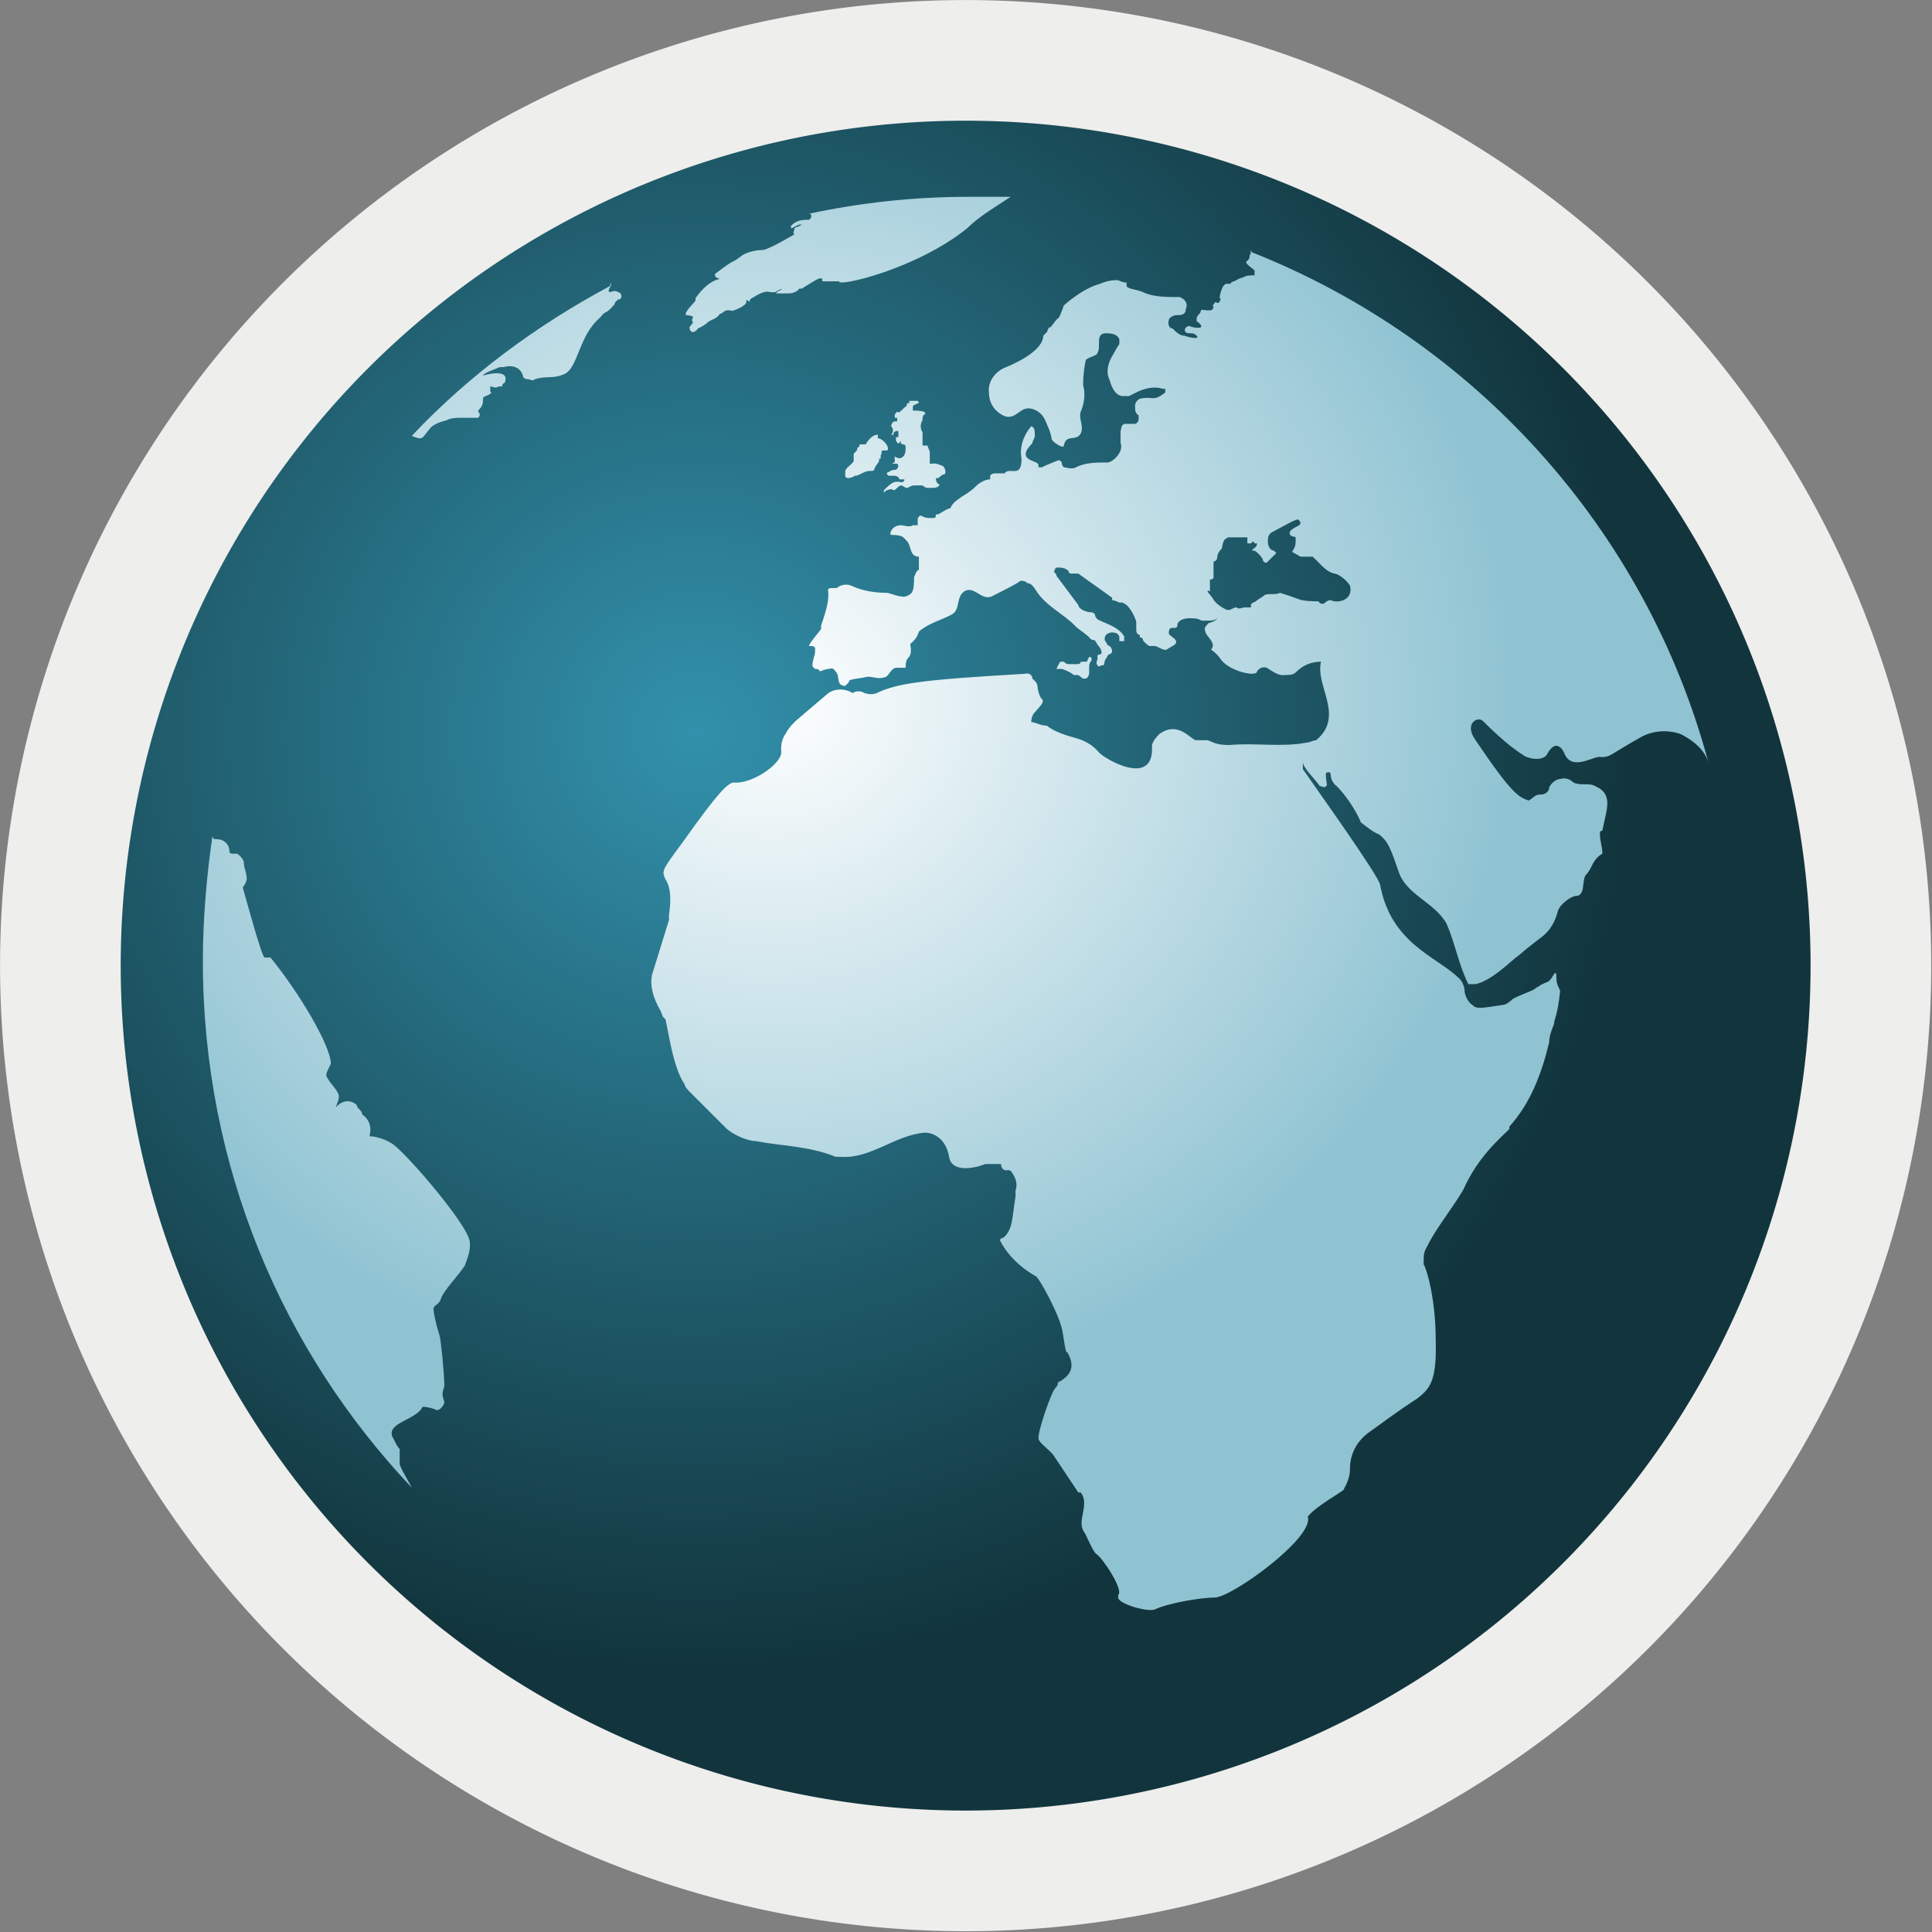 <svg xmlns="http://www.w3.org/2000/svg" width="16" height="16" xmlns:xlink="http://www.w3.org/1999/xlink"><rect width="100%" height="100%" fill="#808080" stroke="none"/><defs><linearGradient id="a"><stop offset="0" stop-color="#fff"/><stop offset="1" stop-color="#8fc3d2"/></linearGradient><linearGradient id="b"><stop offset="0" stop-color="#3291ac"/><stop offset="1" stop-color="#12353d"/></linearGradient><radialGradient id="d" cx="6.218" cy="5.475" r="6.915" xlink:href="#a" fx="6.218" fy="5.475" gradientTransform="matrix(.901 0 0 .845 .786 1.158)" gradientUnits="userSpaceOnUse"/><radialGradient id="c" cx="5.911" cy="6.194" r="7.226" xlink:href="#b" gradientUnits="userSpaceOnUse" fx="5.911" fy="6.194"/></defs><g color="#000"><path fill="url(#c)" stroke="#eeeeec" stroke-width=".933" d="M15 8A7 7 0 1 1 1 8a7 7 0 1 1 14 0z" transform="matrix(1.071 0 0 1.071 -.571 -.571)" stroke-linecap="round" stroke-linejoin="round" overflow="visible" enable-background="accumulate"/><path fill="url(#d)" d="M8.02 1.63c-.46 0-.9.05-1.32.14.03 0 .02.04 0 .05-.05 0-.1 0-.15.05 0 .02 0 .02 0 .02.02 0 .04-.02.07-.03 0 0 .02 0 .02 0-.03.02-.05.02-.06.03 0 .02-.02.04 0 .05 0 0-.2.12-.26.13-.08 0-.16.03-.18.05-.03.02-.05.04-.08.05-.05.03-.1.07-.14.1 0 .03.02.03.04.04 0 0 .02 0 0 0-.1.02-.18.13-.2.16 0 0 0 .02 0 .02-.04.05-.05.05-.08.1 0 .02 0 .02 0 .02s.06 0 .06.02c0 0-.02.02 0 .04 0 0-.03.04-.03.04s0 .04.03.04c0 0 .02 0 .04-.03 0 0 .05-.02.08-.05.02-.02.08-.03.1-.07.02 0 .04-.03.06-.03.02 0 .03 0 .03 0 0 .02.14-.04.13-.07 0-.02 0-.02.03 0 0 0 0 0 0-.02.05-.03.12-.08.17-.06 0 0 .02 0 .04 0 .06-.04.06-.02.05-.02 0 0-.05.02-.04.03 0 0 0 0 .02 0s.04 0 .07 0c.02 0 .07 0 .1-.04.02 0 .02 0 .02 0 .1-.06.15-.1.17-.08 0 0 0 0 0 .02.02 0 .04 0 .06 0 0 0 0 0 .08 0-.02.05.64-.1 1.06-.44.1-.1.24-.18.36-.26-.1 0-.23 0-.34 0zm2.33.44s.02.03 0 .04c0 .05-.03.05-.03.06 0 .02.05.05.07.07 0 0 0 .03 0 .04-.04 0-.07 0-.1.02-.02 0-.05.02-.07.03 0 0-.02 0-.03.02 0 0-.02 0-.03 0-.04 0-.06.1-.06.12.02 0 0 .02 0 .03 0 0-.02.02-.03 0 0 0-.04.03-.02.04 0 0 0 .02-.02.03 0 0-.02 0-.03 0-.05 0-.05-.02-.06.02 0 0-.02.02-.03.04 0 0 0 .02 0 .03.1.07-.02.06-.06.04-.04 0-.06.06 0 .06.03 0 .04 0 .06.02.03.03-.05.02-.1 0-.04 0-.07-.03-.1-.06-.03 0-.04-.04-.03-.07 0-.02.04-.04.06-.04.04 0 .08 0 .08-.05.02-.04 0-.08-.05-.1-.1 0-.2 0-.28-.03-.08-.04-.14-.03-.16-.06 0 0 0-.02 0-.03-.04 0-.06-.02-.08-.02-.02 0-.07 0-.14.03-.15.04-.3.18-.3.18s-.02.06-.04.1c-.03.02-.05.06-.07.08-.02 0-.02.02-.03.04 0 0-.02.02-.03.03 0 .06-.06.16-.33.27-.08.04-.13.12-.12.2 0 .1.06.17.14.2.1.02.12-.1.23-.06.05.02.08.05.1.1.02.05.04.08.05.15.02.03.1.08.1.05.02-.1.1-.03.14-.1.03-.06-.02-.12 0-.18.03-.07.04-.15.02-.22 0-.03 0-.1.02-.2 0-.03.1-.04.1-.07.03-.05-.02-.15.06-.16.04 0 .1 0 .12.05 0 0 0 .03 0 .04-.03.04-.04.07-.06.1-.04.07-.05.14-.02.2.02.07.05.12.1.13.03 0 .04 0 .06 0l.08-.04c.07-.03.14-.04.2-.02 0 0 .02 0 .02 0 0 .02 0 .02 0 .03-.1.08-.1.03-.2.05-.02 0-.05.03-.05.06 0 .04 0 .06.03.08 0 .04 0 .06-.03.07-.02 0-.04 0-.06 0 0 0-.02 0-.03 0-.03.02-.02.03-.03.06 0 .04 0 .08 0 .1.03.07-.07.17-.12.16-.08 0-.17 0-.25.04-.03.02-.08 0-.1 0 0-.02 0 0 0 0-.03-.03 0-.04-.04-.06 0 0-.13.05-.14.06-.02 0-.02 0-.03 0 0 0 0 0 0-.02 0-.04-.2-.03-.05-.18 0-.02.02-.04.02-.06 0-.04 0-.07-.03-.08-.06.07-.1.17-.08.27 0 .12-.05.1-.1.1 0 0-.03 0-.04.02 0 0-.04 0-.08 0 0 0-.03 0-.04.02 0 .02 0 .03 0 .03-.04 0-.07.02-.1.04-.05.05-.08.07-.13.1-.04.03-.08.05-.1.1-.02 0-.05.02-.1.05 0 0-.02 0-.02 0 0 .02 0 .03-.02.03-.05 0-.07 0-.1-.02-.02 0-.03.02-.03.03 0 .02 0 .03 0 .05 0 0-.02 0-.04 0-.03.02-.07 0-.1 0-.07 0-.1.07-.08.08.1 0 .1.02.13.05.04.04.02.13.1.13 0 0 0 .07 0 .08 0 .02 0 .03 0 .03-.02 0-.03.04-.04.06 0 .04 0 .1-.02.13 0 0-.04.04-.08.03-.03 0-.08-.02-.12-.03-.16 0-.26-.04-.3-.06-.05-.02-.1 0-.12.02 0 0-.02 0-.04 0s-.04 0-.03.04c0 .05 0 .1-.06.27 0 .02 0 .03 0 .03-.03.04-.1.12-.1.14 0 0 0 0 .02 0 0 0 .03 0 .03.02 0 0 0 .02 0 .03 0 .02-.03.1-.02.12 0 0 0 0 .02.02.02 0 .03 0 .04.02 0 0 .05-.02.07-.02.02 0 .03-.02.06.02.04.04 0 .12.08.12 0 0 .02-.02.03-.03 0-.02 0-.02.13-.04.05-.02.1.02.16 0 .04 0 .05-.07.1-.08.02 0 .05 0 .08 0 0-.02 0-.06.02-.08.02-.02.03-.05.02-.1 0 0 0 0 0-.02 0 0 .05-.03.07-.1.08-.07.2-.1.27-.14.08-.04.03-.16.12-.2.08-.03.14.1.23.04.1-.05.2-.1.22-.12.02 0 .04 0 .06.02.03 0 .05.03.07.06.08.13.24.2.33.3.02.02.1.07.12.1.04.03.02-.02.06.05.02.02.05.07.02.08-.03 0-.02.02-.02.03 0 .02-.02.04 0 .06 0 0 0 .02.03 0 .03 0 .02 0 .03-.04.03-.05.03-.05.03-.05s.02 0 .03-.02c0-.04-.02-.05-.04-.06 0-.02-.03-.03-.02-.06 0-.03.05-.05.08-.04.02 0 .04.02.04.04s0 .03 0 .03c.02 0 .04 0 .04 0s0-.03 0-.04c-.05-.08-.14-.1-.22-.14 0 0-.02-.02-.02-.03 0-.02-.02-.03-.04-.03-.04 0-.1-.03-.1-.06l-.18-.24s0-.02-.02-.03c0 0 0-.03.02-.04.04 0 .07 0 .1.03 0 0 0 .02.02.02s.04 0 .06 0l.28.2v.02s.02 0 .06.02c0 0 0 0 .02 0s.03.02.04.02c.04.04.07.1.08.14 0 .02 0 .05 0 .06 0 .02 0 .04.03.05 0 0 0 .02 0 .02.02 0 .02 0 .03.03 0 0 .04.04.05.04.02 0 .03 0 .04 0 .03 0 .07.04.1.03 0 0 .05-.03.05-.03.08-.04-.02-.08-.03-.1 0-.03 0-.04.02-.05 0 0 .02 0 .03 0 0 0 .02 0 .02-.02 0-.04.05-.06.1-.06.04 0 .07 0 .1.02.02 0 .04 0 .05 0 .03 0 .06 0 .08-.02 0 0 0 .02-.07.04-.02.02-.04.04-.03.06 0 .05.1.1.05.16.03.02.06.05.08.08.07.1.3.15.3.1.02-.03.05-.04.08-.03.05.03.1.07.15.06.05 0 .07 0 .1-.03.05-.05.12-.08.2-.08-.05.2.2.45-.04.65-.02 0-.06.02-.08.02-.2.04-.43 0-.64.02-.12 0-.14-.03-.18-.04-.04 0-.05 0-.1 0-.05-.02-.15-.16-.3-.05-.03.03-.06.07-.06.1.02.35-.4.1-.44.05-.05-.06-.12-.1-.2-.12-.07-.02-.17-.05-.23-.1-.05 0-.1-.03-.13-.03 0 0 0-.04.02-.07.06-.07.1-.1.06-.13-.05-.1 0-.1-.07-.16 0-.03-.03-.05-.06-.04-.87.05-1.06.08-1.23.16 0 0-.04.02-.1 0-.03-.02-.07-.02-.1 0-.06-.04-.14-.04-.2 0l-.27.23c-.03.03-.06.06-.08.1-.05.07-.04.13-.04.16 0 .1-.25.27-.4.25-.05.02-.1.05-.42.5-.17.23-.17.23-.14.3.02.03.06.1.03.3 0 .02 0 .03 0 .04l-.13.42c-.04.1 0 .23.06.33l.02.05s0 0 .02.02c.02.06.06.4.16.54 0 .02.03.05.05.07l.3.3c.06.05.17.1.24.1.2.04.44.04.66.13 0 0 .02 0 .04 0 .25.02.45-.18.7-.2.05 0 .17.03.2.2.02.13.2.1.3.06.04 0 .1 0 .13 0 0 .04.03.06.06.05 0 0 .02 0 .03.02.05.07.04.12.03.15v.02s0 .02 0 .03c-.03.18-.02.27-.1.34 0 0-.02 0-.03.02.1.2.3.3.3.3.03.02.2.33.22.46.03.2.03.16.04.17.08.14 0 .2-.06.24 0 0-.02 0-.02.02s-.02.03-.03.05c-.02.02-.13.32-.13.4 0 .04.1.1.13.15l.2.3c.02 0 .02 0 .02 0 .08.1-.04.24.03.33.02.03.07.16.1.18.05.03.23.3.18.34 0 0 0 0 0 .02 0 .05.23.12.3.1.13-.06.4-.1.5-.1.14 0 .83-.5.77-.67.08-.1.32-.22.3-.23.04-.07.05-.12.05-.17 0-.12.06-.23.16-.3.1-.07.2-.15.4-.28.1-.08.16-.14.15-.48 0-.33-.07-.58-.1-.63 0-.08 0-.1.03-.15.08-.16.2-.3.3-.47.12-.27.3-.42.38-.5 0 0 0 0 0-.02.18-.2.27-.45.33-.7 0-.05.02-.1.04-.15 0-.04.03-.07.05-.27 0-.02-.03-.05-.03-.1 0-.12-.03 0-.07.02-.1.04-.05.03-.1.05 0 .02-.17.07-.2.1 0 0-.03.03-.06.04-.2.03-.23.04-.27 0-.03-.02-.05-.06-.06-.1 0-.05-.02-.1-.06-.13-.18-.17-.55-.28-.64-.76 0-.06-.53-.8-.64-.96 0-.02 0-.04 0-.06 0 .05.1.14.14.2.02 0 .04.02.05 0 .02 0 0-.03 0-.1 0-.02.04-.02.04 0 0 .04.02.08.05.1.07.07.16.2.2.3.05.04.1.08.15.1.08.06.1.13.16.3.06.2.3.26.4.44.07.16.1.34.18.5.02 0 .04 0 .06 0 .14-.03.3-.2.36-.24.08-.07.15-.12.2-.16.06-.05.1-.12.12-.2.02-.07.12-.13.15-.13.08 0 .05-.12.08-.17.05-.05.05-.1.1-.15 0 0 .02-.02.04-.03 0-.06-.02-.1-.02-.16 0-.02 0-.03.02-.03.03-.17.1-.3-.06-.37-.05-.03-.12 0-.18-.03-.03-.03-.07-.04-.1-.03-.04 0-.08.03-.1.07 0 .04-.04.06-.07.06-.05 0-.05.02-.1.05-.08-.03-.13-.04-.44-.5-.1-.14.02-.2.06-.16.04.04.2.2.33.28.03.03.16.06.2 0 .08-.15.14-.03.15 0 .07.14.25 0 .3.02.08 0 .07-.02.32-.16.1-.06.23-.07.34-.03.1.05.2.13.23.24-.52-1.94-1.94-3.5-3.78-4.23zm-5.3.3c-.6.32-1.17.74-1.64 1.24.1.04.08.02.15-.06.03-.04.1-.06.14-.07.03-.02.1-.02.1-.02.03 0 .13 0 .16 0 .03-.03 0-.04 0-.06C4 3.36 4 3.34 4 3.3c0-.02.04-.02.06-.04.03-.02 0 0 0-.02 0 0 0-.04 0-.04.02 0 .04.02.07 0 0 0 .02 0 .03 0 0-.02 0-.02.02-.03.05-.13-.18-.06-.18-.06 0-.02.12-.06.14-.07 0 0 .02 0 .03 0 .07-.02.14 0 .16.07 0 .02.02.03.04.03s.04.02.06 0c.1-.03.14 0 .24-.04.12-.05.12-.32.3-.47 0 0 .02-.03.04-.04.04-.02.06-.05.08-.07 0-.02.02-.03.03-.04.03 0 .03-.03.02-.05 0 0-.03-.02-.05-.02-.02 0-.04.02-.05 0 0-.02.02-.04.02-.05 0 0 0 0 0-.02zm2.48.97s-.02 0-.02 0 0 0 0 .02c-.03.02-.04.04-.06.05 0 .02 0 0-.02 0-.02.02-.02.02-.02.03 0 0 0 0 0 .02 0 0 0 0 .02 0 0 .02 0 .02 0 .03 0 0 0 0-.02 0s-.03.03-.03.04c.02.02.02.05 0 .07 0 0 .02 0 .02 0 0-.02 0-.02.02-.03 0 0 0 0 .02 0 0 .02 0 .03 0 .05 0 0-.02 0-.02 0 0 .02 0 .03 0 .03.02.03.02.03.04 0 0 .02 0 0 0 0 0 .02 0 .03.02.03 0 0 .02 0 .02.02 0 .03 0 .06-.02.08-.02.02-.04.02-.07 0 0 0 0 0 0 .02 0 0 0 .02 0 .02 0 .02 0 0-.02.02.02 0 .02 0 .03 0 .03 0 .02.04 0 .05 0 0-.04 0-.06.02-.02 0-.02.02 0 .03 0 0 .03 0 .05 0 0 0 .03 0 .04.03 0 0 .02 0 .02 0s.02 0 .02 0c0 .02-.02.03-.04.02 0 0-.02 0-.03 0-.02 0-.05.02-.08.05 0 0 0 0-.02.02 0 .02 0 .02 0 .02.02-.02.02-.02.02-.02.02 0 .04-.02.06 0 .02 0 .03-.03.06-.04.02 0 .03.02.05.02.02 0 .03-.02.06-.02 0 0 .03 0 .03 0s0 0 .04 0c0 0 .02.02.04.02 0 0 .03 0 .05 0 0 0 .05 0 .05-.03-.02 0-.03-.03-.03-.05 0 0 .02 0 .02 0s.02-.02.04-.03c0 0 .02 0 .02-.02 0 0 0-.03-.02-.05 0 0-.07-.03-.08-.02 0 0 0 0-.03 0 0 0 0 0 0-.02 0 0 0 0 0-.02 0 0 0-.02 0-.03 0 0 0-.02 0-.03 0 0-.02-.05-.02-.05-.02 0-.03 0-.04 0 0-.02 0-.03 0-.04 0 0 0-.02 0-.03 0 0 0-.02 0-.04-.02-.03-.02-.07 0-.1 0-.02 0-.04.02-.05.02-.03-.08-.03-.1-.03 0 0 0-.02 0-.03 0-.02.03-.02.04-.03.02 0 0-.02 0-.02-.03 0-.05 0-.07 0zm-.26.26c-.06 0-.1.08-.1.08-.03 0-.04 0-.05 0 0 0 0 .02-.02.03 0 .03-.02.03-.03.05 0 0 0 0 0 .02 0 0 0 0 0 .04-.03.04-.06.05-.07.08 0 0 0 .03 0 .04 0 .03.05.02.08 0 .03 0 .05-.02.08-.03.04-.02.07 0 .08-.02 0-.02.03-.05.04-.07 0 0 0 0 0-.02.03 0 0-.02.02-.04 0-.03 0-.03.03-.03 0 0 .02 0 .02 0 .02-.03-.04-.1-.08-.1zm3.48.7s.02.02.02.03c0 0 0 .02-.03.03 0 0-.06.03-.06.05 0 .04.04.03.05.04 0 0 0 0 0 .02 0 .03 0 .06-.03.1 0 0 0 0 .07.04.03 0 .06 0 .1 0 .06.05.1.12.18.14.03 0 .1.05.13.1.03.12-.1.15-.16.12-.03 0-.04.02-.06.03-.02 0-.03 0-.04-.02-.03 0-.13 0-.17-.02 0 0-.14-.05-.15-.05-.04.02-.1 0-.13.02-.02.02-.05.03-.07.05-.04.02-.04.02-.04.03 0 0 0 .02 0 .02-.02 0-.04 0-.05 0-.02 0-.05.02-.07 0-.03 0-.05.03-.08.02-.05-.02-.1-.06-.12-.1L10 4.9s0-.02.02 0c0-.04 0-.07 0-.1 0 0 .03 0 .03-.02s0-.04 0-.05c0 0 0-.08 0-.08.02 0 .03-.02.03-.03 0-.03.02-.06.04-.08 0 0 0-.03.02-.07 0 0 0 0 .03-.02.03 0 .06 0 .1 0 0 0 .02 0 .04 0s.02 0 .02 0c0 .02 0 .02 0 .03 0 0 0 .02 0 .02.02 0 .03 0 .03 0 .02-.02.02-.02.03 0 0 0 .02 0 .02 0 0 .04-.04.04-.04.06 0 0 0 0 .02 0 .03.02.06.05.07.08 0 0 0 .02.03.02 0 0 .07-.07.08-.08 0 0 0 0-.02-.02-.03 0-.05-.04-.05-.07 0-.03 0-.06.03-.08l.13-.07s.07-.04.1-.04zM9 5.48s0 0-.02 0 0 0-.03 0c0 .02-.02.02-.03.02 0 0 0 0-.02 0s-.03 0-.04 0c-.02 0-.03 0-.05-.02 0 0 0 .02 0 0-.02 0-.02 0-.03 0 0 0-.03.05-.03.06 0 0 .02 0 .02 0s0 0 .02 0 .1.04.1.05c.02 0 .02 0 .03 0 .02 0 .03.02.05.03 0 0 0 0 .02 0 0 0 .02 0 .03-.04 0-.03 0-.04 0-.05 0-.02 0-.04.02-.06 0-.02 0-.03-.02-.03zM1.76 6.92c-.05.34-.08.7-.08 1.04 0 1.7.66 3.23 1.73 4.36-.03-.06-.1-.17-.1-.2s0-.08 0-.12c-.03-.03-.04-.07-.06-.1-.05-.12.2-.14.25-.25 0 0 .04 0 .1.02.03.03.08-.03.08-.06-.02-.06-.02-.07 0-.13 0-.1-.03-.4-.04-.42-.04-.13-.05-.2-.05-.22 0-.03.05-.04.06-.08.02-.07.15-.2.2-.28.02-.06.05-.12.04-.2-.02-.14-.5-.7-.63-.8-.1-.07-.2-.07-.2-.07.02-.07 0-.14-.06-.18 0-.02-.02-.04-.04-.06 0-.03-.05-.05-.08-.05-.04 0-.07.02-.1.05.04-.1.04-.1-.04-.2-.05-.07-.05-.06 0-.16 0-.15-.27-.6-.5-.88-.02 0-.03 0-.05 0-.03-.03-.15-.48-.18-.58.03-.04.04-.07.03-.1 0-.03-.02-.06-.02-.1 0-.04-.05-.08-.06-.08 0 0-.02 0-.04 0 0 0-.02 0-.02-.02 0-.06-.05-.1-.1-.1-.03 0-.03 0-.04-.02z" overflow="visible" enable-background="accumulate"/></g></svg>